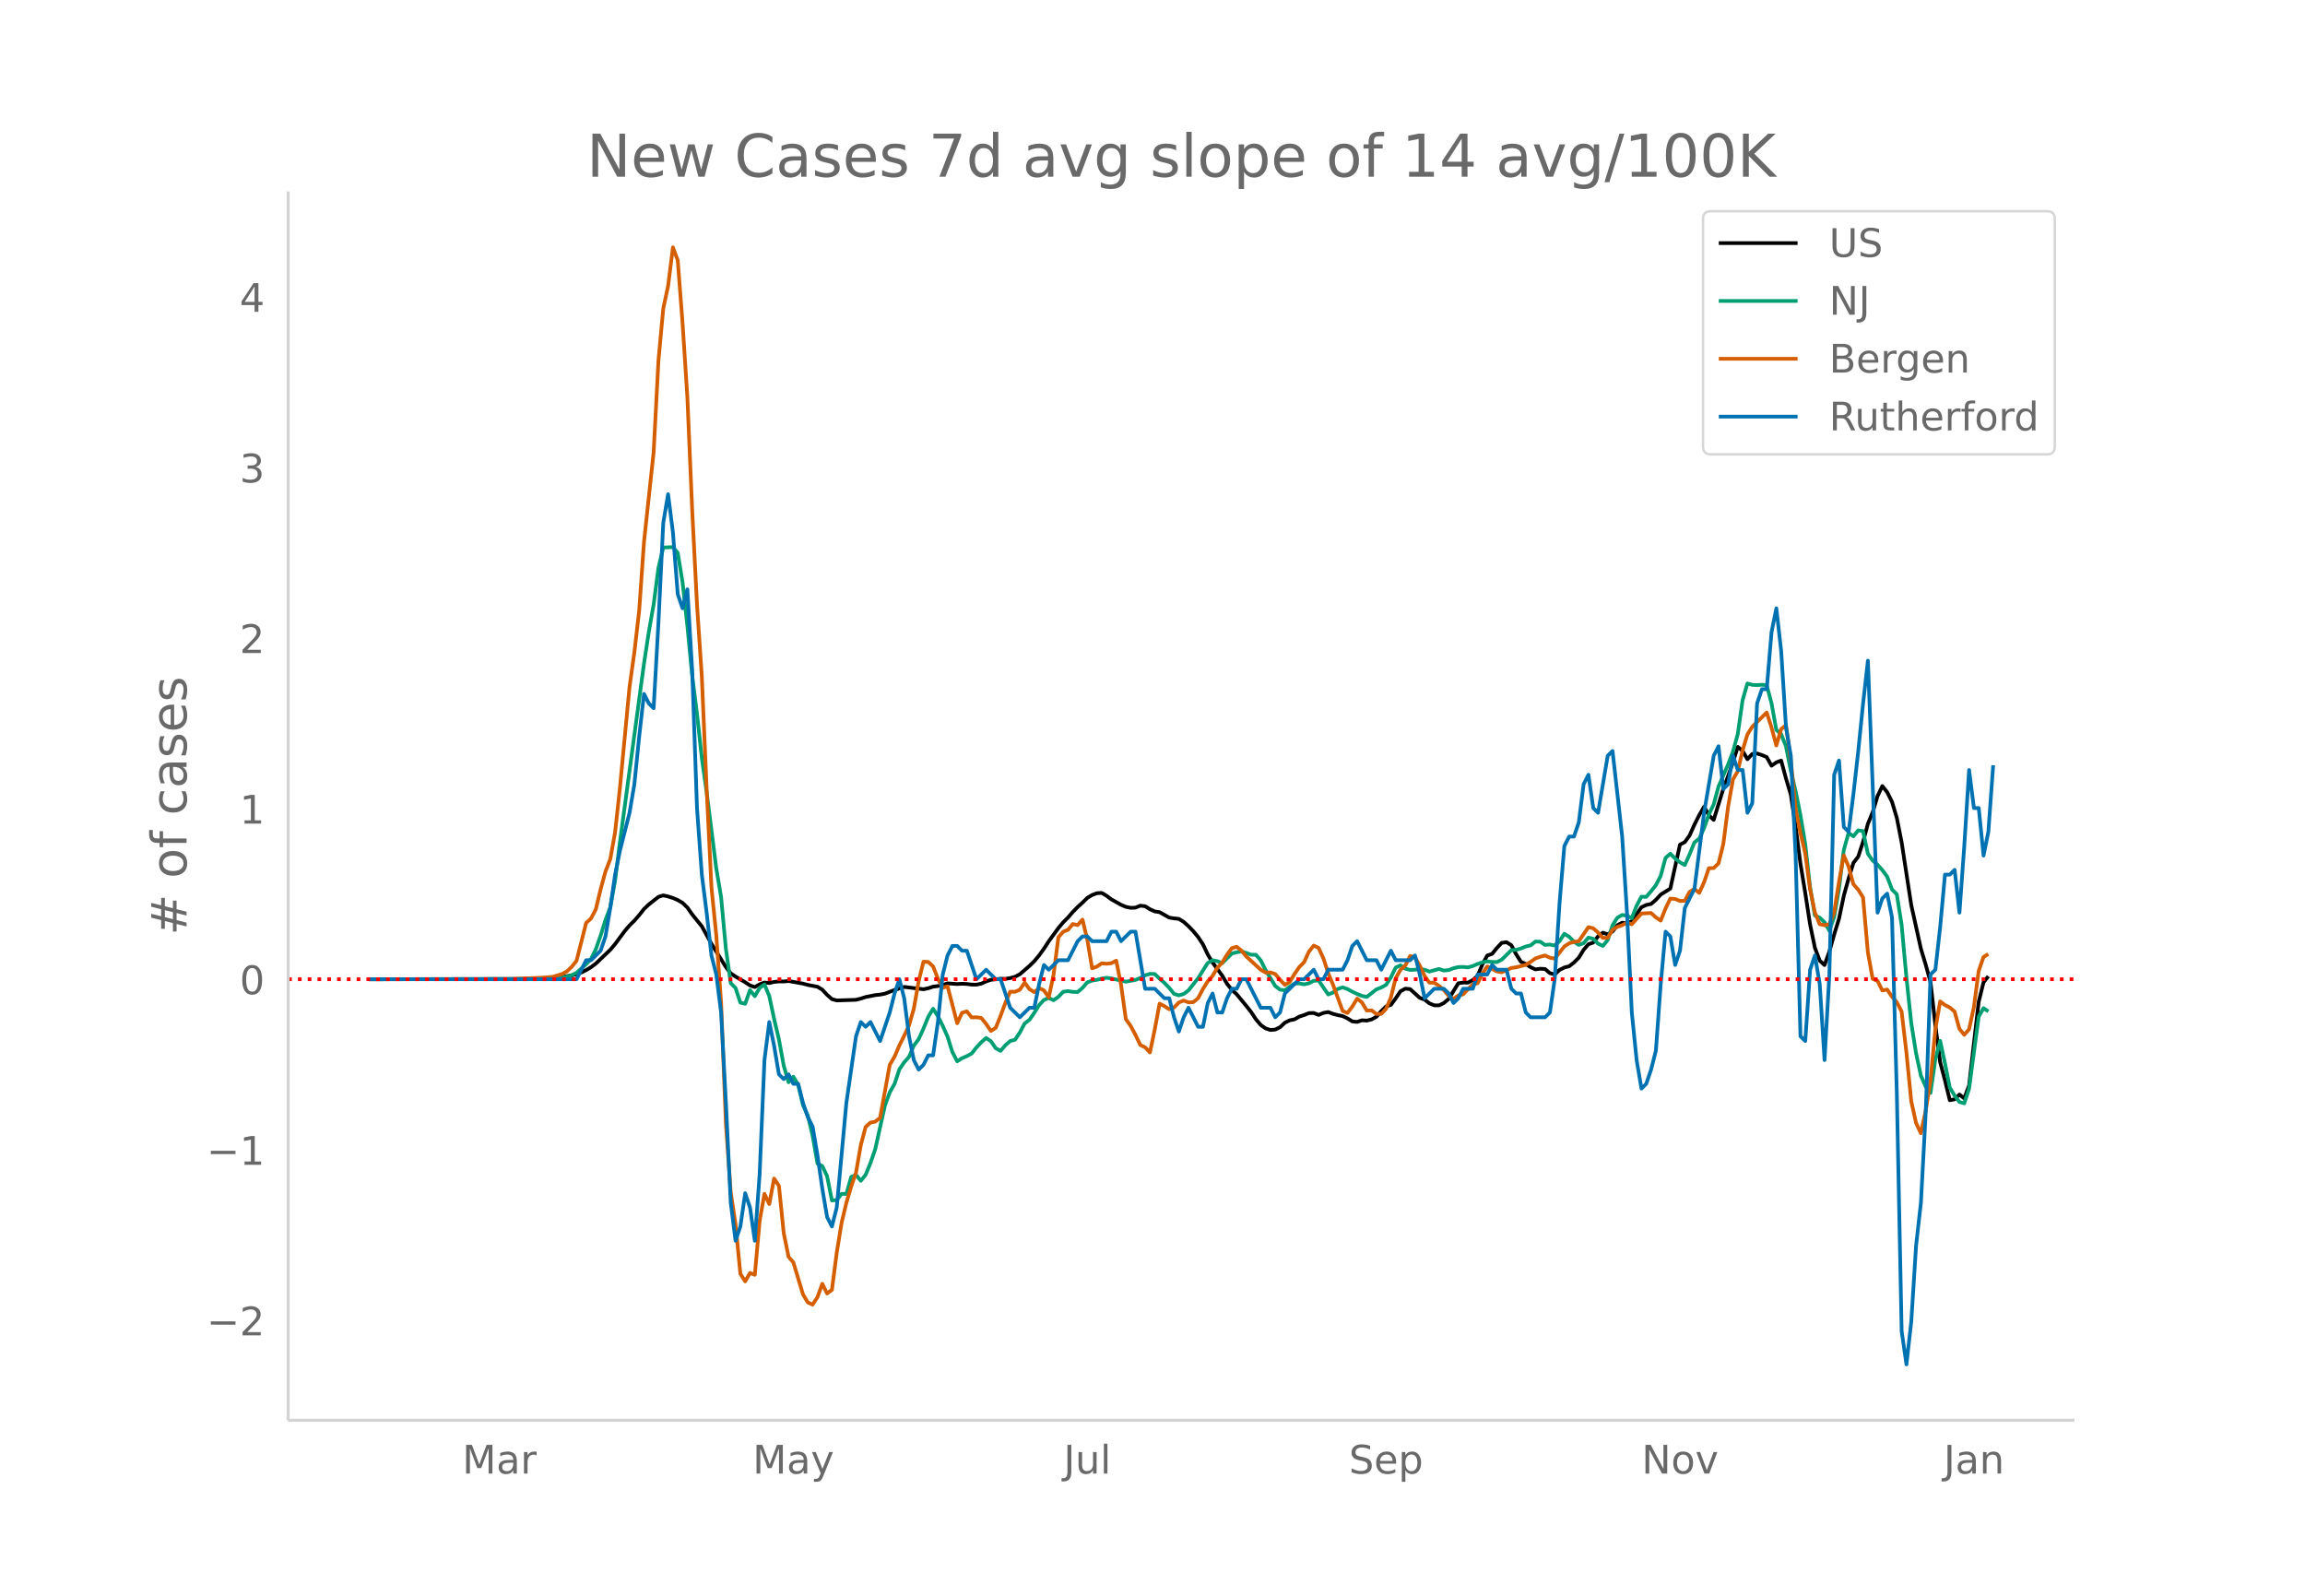 <svg height="864" viewBox="0 0 936 648" width="1248" xmlns="http://www.w3.org/2000/svg" xmlns:xlink="http://www.w3.org/1999/xlink"><defs><style>*{stroke-linecap:butt;stroke-linejoin:round}</style></defs><g id="figure_1"><path d="M0 648h936V0H0z" fill="#fff" id="patch_1"/><g id="axes_1"><path d="M117 576.72h725.4V77.76H117z" fill="none" id="patch_2"/><path clip-path="url(#pa8dd9b8e6c)" d="M149.973 397.634l62.619-.105 7.827-.204 3.914-.242 3.913-.383 3.914-.602 1.957-.484 1.957-.72 1.956-.968 1.957-1.172 1.957-1.462 5.87-5.608 1.957-2.31 3.914-5.305 1.957-2.288 1.957-1.922 1.957-2.258 1.957-2.482 1.956-1.844 3.914-3.088 1.957-.611 1.957.45 1.957.613 1.956.838 1.957 1.142 1.957 1.89 1.957 2.808 3.914 4.824 3.913 7.121 5.87 9.443 1.958 2.54 1.956 1.313 3.914 2.302 1.957 1.302 1.957.651 1.957-1.095 1.956-.753 1.957.223 1.957-.457 1.957-.204 1.957.025 1.957-.194 5.87 1.062 1.957.533 3.914.733 1.957 1.189 1.956 2.1 1.957 1.735 1.957.538 7.827-.254 1.957-.504 1.957-.624 3.914-.786 1.957-.197 1.956-.385 3.914-1.51 3.914-1.228 7.827.945 1.957-.413 1.957-.638 1.957-.251 1.956-.424 1.957-.665 3.914.282 1.957-.124 1.957.096 1.957.251 1.956.012 1.957-.406 1.957-.903 1.957-.664 3.914-.41 1.956.02 1.957-.299 1.957-.54 1.957-1.01 3.914-3.402 1.956-1.91 1.957-2.346 1.957-2.714 1.957-3.012 3.914-5.374 1.956-2.332 1.957-1.958 1.957-2.27 1.957-1.997 1.957-1.769 1.957-1.928 1.956-1.17 1.957-.743 1.957-.112 1.957 1.177 1.957 1.455 3.914 2.197 1.956.828 1.957.4 1.957-.07 1.957-.806 1.957.222 1.957 1.234 1.956.873 1.957.307 3.914 2.202 1.957.317 1.957.201 1.956 1.22 1.957 1.757 1.957 2.03 1.957 2.36 1.957 2.98 1.957 4.107 1.956 3.277 3.914 5.329 1.957 3.294 1.957 2.481 1.957 1.775 3.913 4.74 1.957 2.477 1.957 2.96 1.957 2.31 1.957 1.37 1.957.66 1.956-.175 1.957-.946 1.957-1.83 1.957-.968 1.957-.4 1.957-1.115 1.956-.637 1.957-.783 1.957-.052 1.957.79 1.957-.815 1.957-.353 1.956.736 1.957.517 1.957.394 1.957.942 1.957 1.213 1.957.202 1.956-.652 1.957.123 1.957-.481 1.957-1.075 1.957-2.268 1.957-1.91 1.956-.634 1.957-2.65 1.957-2.915 1.957-1.038 1.957.183 3.914 3.549 1.956.708 1.957 1.524 1.957.803 1.957.024 1.957-.962 1.957-1.659 3.913-6.362 1.957-.28 1.957.016 1.957-1.015 1.957-1.722 1.956-4.679 1.957-3.574 1.957-.675 1.957-2.388 1.957-2.089 1.957-.275 1.956 1.22 1.957 3.662 1.957 3.11 1.957.842 1.957 1.318 1.957.891 1.956-.262 1.957.113 1.957 1.668 1.957.536 1.957-1.823 1.957-.989 1.956-.502 1.957-1.517 1.957-1.962 1.957-3.19 1.957-2.27 1.957-.691 1.957-2.516 1.956-1.482 1.957.618 1.957-1.1 1.957-2.554 1.957-1.031 1.957.195 1.956-.74 3.914-5.745 1.957-.916 1.957-.406 1.957-1.658 1.956-2.142 3.914-2.44 3.914-17.843 1.957-1.033 1.956-2.712 1.957-4.364 1.957-3.895 1.957-3.376 1.957 3.429 1.957 1.893 3.913-12.665 1.957-5.172 1.957-5.626 1.957-6.197 1.957 1.633 1.957 3.391 1.956-2.132 1.957-.195 1.957.632 1.957.814 1.957 3.518 1.957-1.347 1.956-.752 1.957 7.245 1.957 6.553 1.957 12.913 1.957 15.118 1.957 11.936 1.956 12.744 1.957 9.484 1.957 5.236 1.957 1.807 1.957-5.418 1.957-6.969 1.956-6.352 1.957-9.375 1.957-7.046 1.957-6.318 1.957-2.557 1.957-6.014 1.956-7.287 1.957-4.712 1.957-6.536 1.957-4.094 1.957 2.463 1.957 3.893 1.957 6.524 1.956 9.896 3.914 25.524 3.914 17.732 1.957 6.51 1.956 7.048 1.957 17.36 1.957 15.163 1.957 7.402 1.957 8.055 1.957-.357 1.956-1.95 1.957 1.555 1.957-5.2 3.914-34.005 1.957-7.91 1.956-2.467h0" fill="none" stroke="#000" stroke-linecap="round" stroke-width="1.5" id="line2d_1"/><path clip-path="url(#pa8dd9b8e6c)" d="M149.973 397.634l66.532-.083 7.828-.247 3.913-.33 1.957-.354 1.957-.633 1.957-.967 3.913-3.501 1.957-2.137 1.957-3.904 1.957-5.594 1.957-6.295 1.957-5.169 1.956-10.791 1.957-15.646 9.785-72.542 1.956-12.868 1.957-11.101 1.957-14.91 1.957-8.22 3.914-.184 1.956 2.304 1.957 11.973 1.957 17.71 1.957 20.187 1.957 15.458 1.957 18.017 1.956 13.871 3.914 30.93 1.957 11.662 1.957 21.117 1.957 13.835 1.956 1.993 1.957 5.925 1.957.458 1.957-5.539 1.957 2.455 1.957-3.346 1.956-1.417 1.957 4.727 1.957 9.275 1.957 8.285 1.957 10.695 1.957 6.729 1.957-2.252 1.956 3.35 1.957 8.201 1.957 4.266 1.957 8.153 1.957 11.332 1.957.97 1.956 4.127 1.957 9.856 1.957-.143 1.957-2.539 1.957.044 1.957-6.92 1.956-.815 1.957 2.395 1.957-2.447 1.957-4.77 1.957-5.699 3.913-17.655 1.957-5.328 1.957-3.442 1.957-5.912 1.957-2.865 1.957-2.185 1.956-4.604 1.957-2.57 1.957-4.333 1.957-4.815 1.957-3.239 1.957 3.06 1.956 3.888 1.957 4.412 1.957 6.228 1.957 3.744 1.957-1.238 1.957-.855 1.957-1.059 1.956-2.475 1.957-2.085 1.957-1.75 1.957 1.32 1.957 2.858 1.957 1.054 1.956-2.296 1.957-1.69 1.957-.53 1.957-2.913 1.957-3.704 1.957-1.488 1.956-2.826 1.957-3.143 1.957-2.073 1.957-.828 1.957.931 1.957-1.384 1.956-2.07 1.957-.23 1.957.29 1.957.052 1.957-1.667 1.957-2.248 1.956-.72 1.957-.327 1.957-.473 1.957-.347 1.957.267 5.87 1.317 3.914-.72 1.957-.776 1.957-1.062 1.957-.625 1.956.083 1.957 1.879 1.957 1.69 1.957 2.01 1.957 2.467 1.957.613 1.956-.573 1.957-1.44 3.914-4.966 3.914-6.18 1.956-1.094 1.957.37 1.957.796 3.914-3.892 1.957-.533 1.956-.302 1.957.585 1.957.724 1.957.02 1.957 2.268 1.957 3.931 3.913 6.47 1.957 1.5 1.957.259 1.957-1.457 1.957-1.277 1.957-.064 1.956.374 1.957-.437 1.957-1.015 1.957-.123 3.914 5.694 1.956-.78 1.957-1.488 1.957-.629 1.957.704 1.957 1.075 1.957.91 1.956.789 1.957.417 3.914-3.071 1.957-.756 1.957-1.075 1.956-3.036 1.957-3.987 1.957-.907 1.957 1.353 1.957.505 1.957-.083 1.957-.207 1.956.203 1.957.768 3.914-1.075 1.957.657 1.957-.2 1.956-.747 1.957-.466 1.957-.071 1.957.207 1.957-.57 1.957-.823 1.956-.684 1.957-.378 1.957.234 1.957.064 1.957-.97 3.913-3.865 1.957-.143 1.957-.549 1.957-.812 1.957-.437 1.957-1.568 1.956.056 1.957 1.317 1.957-.163 1.957.393 1.957-1.754 1.957-3.012 1.956 1.213 1.957 1.986 1.957 1.333 1.957-.693 1.957-2.28 1.957.462 1.957 1.985 1.956.94 1.957-2.388 1.957-5.969 1.957-3.1 1.957-1.125 1.957.274 1.956 1.039 1.957-5.042 1.957-3.692 1.957.075 1.957-2.272 1.957-2.443 1.956-3.8 1.957-7.273 1.957-1.74 1.957 1.962 1.957 1.52 1.957 1.13 1.956-4.377 1.957-4.79 1.957-1.58 1.957-4.242 1.957-5.562 1.957-4.079 1.956-7.234 3.914-9.036 1.957-5.169 1.957-7.134 1.957-13.744 1.957-6.804 1.956.569 1.957.095 1.957-.127 1.957.16 1.957 7.317 1.957 10.886 1.956 1.675 1.957 4.958 1.957 9.908 1.957 8.225 1.957 9.749 1.957 11.821 1.956 17.436 1.957 11.524 1.957.93 1.957 1.807 1.957 3.442 1.957-5.523 1.956-11.392 1.957-15.796 1.957-6.964 1.957 1.369 1.957-2.42 1.957.307 1.956 9.184 1.957 2.789 1.957 1.66 1.957 2.204 1.957 2.646 1.957 5.184 1.957 1.982 1.956 12.351 1.957 21.352 1.957 18.542 1.957 12.28 1.957 9.087 1.957 4.489 1.956 2.554 1.957-13.632 1.957-7.492 1.957 9.084 1.957 9.9 1.957 3.239 1.956 2.59 1.957.553 1.957-5.865 3.914-29.326 1.957-3.458 1.956 1.345h0" fill="none" stroke="#009e73" stroke-linecap="round" stroke-width="1.5" id="line2d_2"/><path clip-path="url(#pa8dd9b8e6c)" d="M149.973 397.634l56.748-.038 13.698-.606 3.914-.304 3.913-1.175 1.957-1.061 1.957-1.858 1.957-2.464 3.913-15.393 1.957-1.744 1.957-3.753 1.957-8.151 1.957-7.166 1.957-5.042 1.956-10.919 1.957-17.932 3.914-41.135 1.957-13.99 1.957-16.946 1.957-27.904 3.913-36.433 1.957-37.23 1.957-21.117 1.957-9.137 1.957-15.696 1.956 5.232 1.957 25.477 1.957 30.14 1.957 45.836 1.957 38.443 1.957 29.155 1.956 45.494 1.957 40.112 1.957 19.41 1.957 27.487 1.957 49.059 1.957 27.94 1.956 12.891 1.957 20.132 1.957 3.07 1.957-3.412 1.957.759 1.957-21.876 1.956-11.032 1.957 4.17 1.957-10.35 1.957 2.92 1.957 19.22 1.957 9.63 1.957 2.275 3.913 13.004 1.957 3.26 1.957.873 1.957-3.033 1.957-5.422 1.956 3.943 1.957-1.479 1.957-15.089 1.957-12.056 1.957-8.227 1.957-6.596 1.956-5.65 1.957-11.221 1.957-7.317 1.957-1.782 1.957-.38 1.957-1.554 3.913-21.496 1.957-3.336 1.957-4.55 1.957-3.943 1.957-4.208 1.956-6.786 1.957-11.147 1.957-7.923 1.957.114 1.957 1.82 1.957 4.966 1.956 3.677 1.957-.568 3.914 14.975 1.957-4.246 1.957-.569 1.957 2.464 1.956-.075 1.957.303 1.957 2.388 1.957 2.882 1.957-1.29 1.957-4.852 1.956-5.27 1.957-4.55 1.957.039 1.957-.835 1.957-2.88 1.957 2.653 1.956 1.213 1.957-1.63 1.957.91 1.957 2.843 1.957-9.174 1.957-15.241 1.956-2.237 1.957-.796 1.957-2.35 1.957.454 1.957-2.237 1.957 8.114 1.956 11.677 1.957-.72 1.957-1.328 1.957.19 1.957-.228 1.957-1.023 1.957 9.705 1.956 14.028 1.957 2.767 1.957 3.64 1.957 4.095 1.957.947 1.957 2.086 1.956-9.289 1.957-10.54 1.957 1.024 1.957 1.251 1.957-.682 1.957-2.048 1.956-.796 1.957.759 1.957-.114 1.957-1.593 1.957-3.753 1.957-3.109 1.956-2.199 1.957-3.336 1.957-2.047 1.957-3.223 1.957-2.653 1.957-.57 1.956 1.555 1.957 2.389 5.87 5.383 1.958 1.138 1.957-.038 1.956.644 1.957 2.313 1.957 2.085 1.957-1.137 1.957-3.26 1.957-2.844 1.956-1.972 1.957-4.284 1.957-2.464 1.957.948 1.957 4.246 1.957 5.99 1.956 4.74 3.914 10.652 1.957.797 1.957-2.578 1.957-3.26 1.956 1.554 1.957 3.298 1.957-.076 1.957 1.479 1.957-.038 1.957-2.048 1.956-4.587 1.957-7.848 1.957-3.412 1.957-1.744 1.957-3.867 1.957.493 1.957 3.412 1.956 4.208 1.957 2.692 1.957.038 1.957 1.29 1.957 1.705 1.957 2.35 1.956 1.176 1.957-1.327 1.957-.493 3.914-4.056 1.957-.417 1.956-3.868 1.957-2.957 3.914 2.01 1.957.34 1.957-.795 1.956-.948 1.957-.265 3.914-.986 1.957-1.213 1.957-1.403 1.956-.683 1.957-.53 1.957.91 1.957.379 3.914-4.929 1.956-1.289 1.957-.569 1.957-.303 3.914-5.687 1.957.455 1.957 1.706 1.956 2.2 1.957-.039 1.957-3.26 1.957-1.175 1.957-.683 1.957-1.024 1.956.645 3.914-4.36 3.914-.227 1.957 1.781 1.956 1.327 1.957-4.89 1.957-4.057 1.957.152 1.957.796 1.957-.038 1.956-3.64 1.957-1.213 1.957 1.63 1.957-4.284 1.957-5.762 1.957-.038 1.956-1.896 1.957-7.886 1.957-15.202 1.957-10.995 1.957-3.374 1.957-8.417 1.957-6.483 1.956-3.108 3.914-3.868 1.957-1.933 1.957 6.066 1.957 7.317 1.956-6.635 1.957-1.592 1.957 14.103 1.957 19.715 1.957 9.895 1.957 8.265 1.956 14.482 1.957 9.554 1.957 4.777 1.957.417 1.957-.341 1.957-4.853 1.956-12.283 1.957-10.881 1.957 4.587 1.957 7.128 1.957 2.236 1.957 3.147 1.956 22.217 1.957 10.843 1.957.796 1.957 3.905 1.957-.38 1.957 2.882 1.957 2.237 1.956 3.791 1.957 16.606 1.957 19.79 1.957 8.871 1.957 4.17 1.957-9.06 1.956-12.398 1.957-20.586 1.957-11.487 1.957 1.478 1.957.986 1.957 1.706 1.956 6.976 1.957 2.426 1.957-2.199 1.957-9.023 1.957-14.71 1.957-5.649 1.956-1.213h0" fill="none" stroke="#d55e00" stroke-linecap="round" stroke-width="1.5" id="line2d_3"/><path clip-path="url(#pa8dd9b8e6c)" d="M149.973 397.634h84.144l3.913-7.723h1.957l3.914-3.862 1.957-5.793 1.957-11.586 1.956-13.516 1.957-9.655 3.914-15.447 1.957-11.586 1.957-19.31 1.957-17.378 1.956 3.862 1.957 1.931 1.957-34.757 1.957-40.55 1.957-11.585 1.957 15.447 1.956 25.103 1.957 5.792 1.957-7.723 1.957 32.826 1.957 55.997 1.957 27.033 1.956 15.447 1.957 17.379 1.957 7.723 1.957 15.448 1.957 36.688 1.957 40.55 1.956 15.447 1.957-5.793 1.957-13.517 1.957 5.793 1.957 13.517 1.957-27.033 1.956-46.343 1.957-15.447 1.957 9.654 1.957 11.586 1.957 1.93 1.957-1.93 1.957 3.862h1.956l1.957 7.724 1.957 5.792 1.957 3.862 1.957 11.586 1.957 13.516 1.956 11.586 1.957 3.862 1.957-7.724 3.914-42.48 3.913-27.033 1.957-5.793 1.957 1.93 1.957-1.93 3.914 7.723 3.913-11.585 1.957-7.724 1.957-5.793 1.957 7.724 1.957 15.448 1.956 9.654 1.957 3.862 1.957-1.93 1.957-3.863h1.957l1.957-13.516 1.956-19.31 1.957-7.723 1.957-3.862h1.957l1.957 1.93h1.957l3.913 11.586 3.914-3.862 3.914 3.862h1.957l3.913 11.586 3.914 3.862 3.914-3.862h1.956l1.957-9.655 1.957-7.724 1.957 1.931 3.914-3.861h3.913l3.914-7.724 1.957-1.931h1.957l1.956 1.93h5.871l1.957-3.861h1.957l1.957 3.862 3.913-3.862h1.957l3.914 23.171h3.913l3.914 3.862h1.957l1.957 7.724 1.957 5.793 1.956-5.793 1.957-3.862 3.914 7.724h1.957l1.957-9.655 1.956-3.862 1.957 7.724h1.957l1.957-5.793 1.957-3.862h1.957l1.956-3.862h1.957l5.87 11.586h3.915l1.956 3.862 1.957-1.931 1.957-7.724 5.87-5.793h1.957l3.914-3.862 1.957 3.862h1.957l1.957-3.862h5.87l1.957-3.861 1.957-5.793 1.957-1.931 3.913 7.724h3.914l1.957 3.861 3.913-7.723 1.957 3.862h5.87l1.958-1.931 1.957 7.723 1.956 9.655 3.914-3.862h3.914l1.957 1.931 1.956 3.862 1.957-1.931 1.957-3.862h3.914l1.957-5.793h3.913l1.957-3.862 1.957 1.931h3.914l1.956 7.724 1.957 1.931h1.957l1.957 7.724 1.957 1.93h5.87l1.957-1.93 1.957-13.517 1.957-30.895 1.957-23.17 1.956-3.863h1.957l1.957-5.793 1.957-15.447 1.957-3.862 1.957 13.517 1.957 1.93 3.913-23.17 1.957-1.932 3.914 34.757 1.957 30.895 1.956 40.55 1.957 19.31 1.957 11.585 1.957-1.931 1.957-5.793 1.957-7.724 1.956-27.033 1.957-21.24 1.957 1.93 1.957 11.586 1.957-5.792 1.957-17.379 3.913-7.723 3.914-30.895 3.914-23.172 1.956-3.861 1.957 17.378 1.957-1.931 1.957-11.586 1.957 5.793h1.957l1.957 17.379 1.956-3.862 1.957-40.55 1.957-5.793h1.957l1.957-23.17 1.957-9.656 1.956 17.379 1.957 30.895 1.957 11.585 1.957 40.55 1.957 73.376 1.957 1.93 1.956-28.964 1.957-5.792 1.957 11.585 1.957 30.895 1.957-34.757 1.957-81.099 1.956-5.793 1.957 27.033 1.957 1.931 1.957-15.447 1.957-17.379 1.957-19.309 1.956-17.378 3.914 102.34 1.957-5.794 1.957-1.93 1.957 9.654 1.957 71.445 1.956 96.546 1.957 13.517 1.957-17.378 1.957-30.895 1.957-17.379 1.957-36.688 1.956-55.997 1.957-1.93 1.957-17.379 1.957-21.24h1.957l1.957-1.931 1.956 17.378 1.957-27.033 1.957-30.895 1.957 15.448h1.957l1.957 19.309 1.956-9.655 1.957-27.033h0" fill="none" stroke="#0072b2" stroke-linecap="round" stroke-width="1.5" id="line2d_4"/><path clip-path="url(#pa8dd9b8e6c)" d="M117 397.634h725.4" fill="none" stroke="red" stroke-dasharray="1.5,2.475" stroke-width="1.5" id="line2d_5"/><path d="M117 576.72V77.76" fill="none" stroke="#d3d3d3" stroke-linecap="square" stroke-width="1.25" id="patch_3"/><path d="M117 576.72h725.4" fill="none" stroke="#d3d3d3" stroke-linecap="square" stroke-width="1.25" id="patch_4"/><g id="matplotlib.axis_1"><g id="xtick_1"><g transform="matrix(.16 0 0 -.16 187.714 598.378)" fill="#696969" id="text_1"><defs><path d="M9.813 72.906h14.703l18.593-49.61 18.703 49.61h14.704V0H66.89v64.016l-18.797-50h-9.907l-18.796 50V0H9.813z" id="DejaVuSans-77"/><path d="M34.281 27.484q-10.89 0-15.093-2.484-4.204-2.484-4.204-8.5 0-4.781 3.157-7.594 3.156-2.797 8.562-2.797 7.485 0 12 5.297 4.516 5.297 4.516 14.078v2zm17.922 3.72V0H43.22v8.297Q40.14 3.328 35.547.953q-4.594-2.375-11.234-2.375-8.391 0-13.36 4.719Q6 8.016 6 15.922q0 9.219 6.172 13.906 6.187 4.688 18.437 4.688h12.61v.89q0 6.203-4.078 9.594-4.078 3.39-11.453 3.39-4.688 0-9.141-1.124-4.438-1.125-8.531-3.375v8.312q4.921 1.906 9.562 2.844 4.64.953 9.031.953 11.875 0 17.735-6.156 5.86-6.14 5.86-18.64z" id="DejaVuSans-97"/><path d="M41.11 46.297q-1.516.875-3.297 1.281Q36.03 48 33.89 48q-7.625 0-11.703-4.953-4.079-4.953-4.079-14.234V0H9.08v54.688h9.03v-8.5q2.844 4.984 7.375 7.39Q30.031 56 36.531 56q.922 0 2.047-.125 1.125-.11 2.484-.36z" id="DejaVuSans-114"/></defs><use xlink:href="#DejaVuSans-77"/><use x="86.279" xlink:href="#DejaVuSans-97"/><use x="147.559" xlink:href="#DejaVuSans-114"/></g></g><g id="xtick_2"><g transform="matrix(.16 0 0 -.16 305.635 598.378)" fill="#696969" id="text_2"><defs><path d="M32.172-5.078q-3.797-9.766-7.422-12.735-3.61-2.984-9.656-2.984H7.906v7.516h5.282q3.703 0 5.75 1.765Q21-9.766 23.483-3.219l1.61 4.094-22.11 53.813H12.5l17.094-42.766 17.093 42.766h9.516z" id="DejaVuSans-121"/></defs><use xlink:href="#DejaVuSans-77"/><use x="86.279" xlink:href="#DejaVuSans-97"/><use x="147.559" xlink:href="#DejaVuSans-121"/></g></g><g id="xtick_3"><g transform="matrix(.16 0 0 -.16 431.89 598.378)" fill="#696969" id="text_3"><defs><path d="M9.813 72.906h9.859V5.078q0-13.187-5-19.14-5-5.954-16.094-5.954h-3.75v8.297h3.078q6.531 0 9.219 3.672Q9.813-4.39 9.813 5.078z" id="DejaVuSans-74"/><path d="M8.5 21.578v33.11h8.984V21.922q0-7.766 3.016-11.656 3.031-3.875 9.094-3.875 7.265 0 11.484 4.64 4.234 4.64 4.234 12.656v31h8.985V0h-8.984v8.406Q42.047 3.422 37.718 1q-4.313-2.422-10.032-2.422-9.421 0-14.312 5.86Q8.5 10.296 8.5 21.578zM31.11 56z" id="DejaVuSans-117"/><path d="M9.422 75.984h8.984V0H9.422z" id="DejaVuSans-108"/></defs><use xlink:href="#DejaVuSans-74"/><use x="29.492" xlink:href="#DejaVuSans-117"/><use x="92.871" xlink:href="#DejaVuSans-108"/></g></g><g id="xtick_4"><g transform="matrix(.16 0 0 -.16 547.786 598.378)" fill="#696969" id="text_4"><defs><path d="M53.516 70.516V60.89q-5.61 2.687-10.594 4-4.984 1.328-9.625 1.328-8.047 0-12.422-3.125t-4.375-8.89q0-4.845 2.906-7.313 2.907-2.453 11.016-3.97l5.953-1.218q11.031-2.11 16.281-7.406 5.25-5.297 5.25-14.172 0-10.61-7.11-16.078-7.093-5.469-20.812-5.469-5.172 0-11.015 1.172Q13.14.922 6.89 3.219v10.156q6-3.36 11.765-5.078 5.766-1.703 11.328-1.703 8.438 0 13.032 3.312 4.593 3.328 4.593 9.485 0 5.359-3.297 8.39-3.296 3.032-10.812 4.547L27.484 33.5q-11.03 2.188-15.968 6.875-4.922 4.688-4.922 13.047 0 9.672 6.812 15.234 6.813 5.563 18.766 5.563 5.14 0 10.453-.938 5.328-.922 10.89-2.765z" id="DejaVuSans-83"/><path d="M56.203 29.594v-4.39H14.891q.593-9.282 5.593-14.142 5-4.859 13.938-4.859 5.172 0 10.031 1.266 4.86 1.265 9.656 3.812v-8.5Q49.266.734 44.187-.344 39.11-1.422 33.892-1.422q-13.094 0-20.735 7.61-7.64 7.625-7.64 20.625 0 13.421 7.25 21.296Q20.016 56 32.328 56q11.031 0 17.453-7.11 6.422-7.093 6.422-19.296zm-8.984 2.64q-.094 7.36-4.125 11.75-4.032 4.407-10.672 4.407-7.516 0-12.031-4.25-4.516-4.25-5.203-11.97z" id="DejaVuSans-101"/><path d="M18.11 8.203v-29H9.077v75.484h9.031v-8.296q2.844 4.875 7.157 7.234Q29.594 56 35.594 56q9.968 0 16.187-7.906 6.235-7.907 6.235-20.797T51.78 6.484q-6.218-7.906-16.187-7.906-6 0-10.328 2.375-4.313 2.375-7.157 7.25zm30.578 19.094q0 9.906-4.079 15.547-4.078 5.64-11.203 5.64-7.14 0-11.218-5.64-4.079-5.64-4.079-15.547 0-9.906 4.078-15.547 4.079-5.64 11.22-5.64 7.124 0 11.202 5.64t4.078 15.547z" id="DejaVuSans-112"/></defs><use xlink:href="#DejaVuSans-83"/><use x="63.477" xlink:href="#DejaVuSans-101"/><use x="125" xlink:href="#DejaVuSans-112"/></g></g><g id="xtick_5"><g transform="matrix(.16 0 0 -.16 666.618 598.378)" fill="#696969" id="text_5"><defs><path d="M9.813 72.906h13.28l32.329-60.984v60.984h9.562V0h-13.28L19.39 60.984V0H9.813z" id="DejaVuSans-78"/><path d="M30.61 48.39q-7.22 0-11.422-5.64-4.204-5.64-4.204-15.453 0-9.813 4.172-15.453 4.188-5.64 11.453-5.64 7.188 0 11.375 5.655 4.203 5.672 4.203 15.438 0 9.719-4.203 15.406-4.187 5.688-11.375 5.688zm0 7.61q11.718 0 18.406-7.625 6.703-7.61 6.703-21.078 0-13.422-6.703-21.078-6.688-7.64-18.407-7.64-11.765 0-18.437 7.64-6.656 7.656-6.656 21.078 0 13.469 6.656 21.078Q18.844 56 30.609 56z" id="DejaVuSans-111"/><path d="M2.984 54.688H12.5L29.594 8.797l17.093 45.89h9.516L35.687 0H23.485z" id="DejaVuSans-118"/></defs><use xlink:href="#DejaVuSans-78"/><use x="74.805" xlink:href="#DejaVuSans-111"/><use x="135.986" xlink:href="#DejaVuSans-118"/></g></g><g id="xtick_6"><g transform="matrix(.16 0 0 -.16 789.267 598.378)" fill="#696969" id="text_6"><defs><path d="M54.89 33.016V0h-8.984v32.719q0 7.765-3.031 11.61-3.031 3.858-9.078 3.858-7.281 0-11.484-4.64-4.204-4.625-4.204-12.64V0H9.08v54.688h9.03v-8.5q3.235 4.937 7.594 7.374Q30.078 56 35.797 56q9.422 0 14.25-5.828 4.844-5.828 4.844-17.156z" id="DejaVuSans-110"/></defs><use xlink:href="#DejaVuSans-74"/><use x="29.492" xlink:href="#DejaVuSans-97"/><use x="90.771" xlink:href="#DejaVuSans-110"/></g></g></g><g id="matplotlib.axis_2"><g id="ytick_1"><g transform="matrix(.16 0 0 -.16 83.912 542.253)" fill="#696969" id="text_7"><defs><path d="M10.594 35.5h62.593v-8.297H10.594z" id="DejaVuSans-8722"/><path d="M19.188 8.297h34.421V0H7.33v8.297q5.609 5.812 15.296 15.594 9.703 9.797 12.188 12.64 4.734 5.313 6.609 9 1.89 3.688 1.89 7.25 0 5.813-4.078 9.469-4.078 3.672-10.625 3.672-4.64 0-9.797-1.61-5.14-1.609-11-4.89v9.969Q13.767 71.78 18.938 73q5.188 1.219 9.485 1.219 11.328 0 18.062-5.672 6.735-5.656 6.735-15.125 0-4.5-1.688-8.531-1.672-4.016-6.125-9.485-1.218-1.422-7.765-8.187-6.532-6.766-18.453-18.922z" id="DejaVuSans-50"/></defs><use xlink:href="#DejaVuSans-8722"/><use x="83.789" xlink:href="#DejaVuSans-50"/></g></g><g id="ytick_2"><g transform="matrix(.16 0 0 -.16 83.912 472.983)" fill="#696969" id="text_8"><defs><path d="M12.406 8.297h16.11v55.625l-17.532-3.516v8.985l17.438 3.515h9.86V8.296H54.39V0H12.406z" id="DejaVuSans-49"/></defs><use xlink:href="#DejaVuSans-8722"/><use x="83.789" xlink:href="#DejaVuSans-49"/></g></g><g id="ytick_3"><g transform="matrix(.16 0 0 -.16 97.32 403.713)" fill="#696969" id="text_9"><defs><path d="M31.781 66.406q-7.61 0-11.453-7.5Q16.5 51.422 16.5 36.375q0-14.984 3.828-22.484 3.844-7.5 11.453-7.5 7.672 0 11.5 7.5 3.844 7.5 3.844 22.484 0 15.047-3.844 22.531-3.828 7.5-11.5 7.5zm0 7.813q12.266 0 18.735-9.703 6.468-9.688 6.468-28.141 0-18.406-6.468-28.11-6.47-9.687-18.735-9.687-12.25 0-18.718 9.688-6.47 9.703-6.47 28.109 0 18.453 6.47 28.14Q19.53 74.22 31.78 74.22z" id="DejaVuSans-48"/></defs><use xlink:href="#DejaVuSans-48"/></g></g><g id="ytick_4"><use xlink:href="#DejaVuSans-49" transform="matrix(.16 0 0 -.16 97.32 334.443)" fill="#696969" id="text_10"/></g><g id="ytick_5"><use xlink:href="#DejaVuSans-50" transform="matrix(.16 0 0 -.16 97.32 265.173)" fill="#696969" id="text_11"/></g><g id="ytick_6"><g transform="matrix(.16 0 0 -.16 97.32 195.903)" fill="#696969" id="text_12"><defs><path d="M40.578 39.313Q47.656 37.797 51.625 33q3.984-4.781 3.984-11.813 0-10.78-7.422-16.703-7.421-5.906-21.093-5.906-4.578 0-9.438.906-4.86.907-10.031 2.72v9.515q4.094-2.39 8.969-3.61 4.89-1.218 10.218-1.218 9.266 0 14.125 3.656 4.86 3.656 4.86 10.64 0 6.454-4.516 10.079-4.515 3.64-12.562 3.64h-8.5v8.11h8.89q7.266 0 11.125 2.906 3.86 2.906 3.86 8.375 0 5.61-3.985 8.61-3.968 3.015-11.39 3.015-4.063 0-8.703-.89-4.641-.876-10.203-2.72v8.782q5.624 1.562 10.53 2.344 4.907.78 9.25.78 11.235 0 17.766-5.109 6.547-5.093 6.547-13.78 0-6.063-3.468-10.235-3.47-4.172-9.86-5.782z" id="DejaVuSans-51"/></defs><use xlink:href="#DejaVuSans-51"/></g></g><g id="ytick_7"><g transform="matrix(.16 0 0 -.16 97.32 126.633)" fill="#696969" id="text_13"><defs><path d="M37.797 64.313L12.89 25.39h24.906zm-2.594 8.593H47.61V25.391h10.407v-8.203H47.609V0h-9.812v17.188H4.89v9.515z" id="DejaVuSans-52"/></defs><use xlink:href="#DejaVuSans-52"/></g></g><g transform="matrix(0 -.2 -.2 0 75.753 379.813)" fill="#696969" id="text_14"><defs><path d="M51.125 44H36.922l-4.11-16.313h14.313zm-7.328 27.781l-5.078-20.265h14.265L58.11 71.78h7.813L60.89 51.516h15.234V44h-17.14l-4-16.313h15.53V20.22H53.079L48 0h-7.813l5.032 20.219H30.906L25.875 0h-7.86l5.079 20.219H7.719v7.468h17.187L29 44H13.281v7.516h17.625l4.985 20.265z" id="DejaVuSans-35"/><path d="M37.11 75.984V68.5h-8.594q-4.828 0-6.72-1.953-1.874-1.953-1.874-7.031v-4.828h14.797v-6.985H19.922V0H10.89v47.703H2.297v6.984h8.594V58.5q0 9.125 4.25 13.297 4.25 4.187 13.468 4.187z" id="DejaVuSans-102"/><path d="M48.781 52.594v-8.407q-3.812 2.11-7.64 3.157-3.828 1.047-7.735 1.047-8.75 0-13.593-5.547-4.829-5.532-4.829-15.547 0-10.016 4.829-15.563 4.843-5.53 13.593-5.53 3.907 0 7.735 1.046 3.828 1.047 7.64 3.156V2.094Q45.016.344 40.984-.531q-4.015-.89-8.562-.89-12.36 0-19.64 7.765-7.266 7.765-7.266 20.953 0 13.375 7.343 21.031Q20.22 56 33.016 56q4.14 0 8.093-.86 3.953-.843 7.672-2.546z" id="DejaVuSans-99"/><path d="M44.281 53.078v-8.5q-3.797 1.953-7.906 2.922-4.094.984-8.5.984-6.688 0-10.031-2.047-3.344-2.046-3.344-6.156 0-3.125 2.39-4.906 2.391-1.781 9.626-3.39l3.078-.688q9.562-2.047 13.593-5.781 4.032-3.735 4.032-10.422 0-7.625-6.032-12.078-6.03-4.438-16.578-4.438-4.39 0-9.156.86Q10.688.296 5.422 2v9.281q4.984-2.594 9.812-3.89 4.829-1.282 9.579-1.282 6.343 0 9.75 2.172 3.421 2.172 3.421 6.125 0 3.656-2.468 5.61-2.453 1.953-10.813 3.765l-3.125.735q-8.344 1.75-12.062 5.39-3.704 3.64-3.704 9.985 0 7.718 5.47 11.906Q16.75 56 26.811 56q4.97 0 9.36-.734 4.406-.72 8.11-2.188z" id="DejaVuSans-115"/></defs><use xlink:href="#DejaVuSans-35"/><use x="83.789" xlink:href="#DejaVuSans-32"/><use x="115.576" xlink:href="#DejaVuSans-111"/><use x="176.758" xlink:href="#DejaVuSans-102"/><use x="211.963" xlink:href="#DejaVuSans-32"/><use x="243.75" xlink:href="#DejaVuSans-99"/><use x="298.73" xlink:href="#DejaVuSans-97"/><use x="360.01" xlink:href="#DejaVuSans-115"/><use x="412.109" xlink:href="#DejaVuSans-101"/><use x="473.633" xlink:href="#DejaVuSans-115"/></g></g><g transform="matrix(.24 0 0 -.24 238.224 71.76)" fill="#696969" id="text_15"><defs><path d="M4.203 54.688h8.985l11.234-42.672 11.172 42.672h10.593l11.235-42.672 11.187 42.672h8.985L63.28 0H52.688L40.922 44.828 29.109 0H18.5z" id="DejaVuSans-119"/><path d="M64.406 67.281v-10.39q-4.984 4.64-10.625 6.922-5.64 2.296-11.984 2.296-12.5 0-19.14-7.64-6.641-7.64-6.641-22.094 0-14.406 6.64-22.047 6.64-7.64 19.14-7.64 6.345 0 11.985 2.296 5.64 2.297 10.625 6.938V5.609Q59.234 2.094 53.437.33q-5.78-1.75-12.218-1.75-16.563 0-26.094 10.124-9.516 10.14-9.516 27.672 0 17.578 9.516 27.703 9.531 10.14 26.094 10.14 6.531 0 12.312-1.734 5.797-1.734 10.875-5.203z" id="DejaVuSans-67"/><path d="M8.203 72.906h46.875v-4.203L28.61 0H18.312L43.22 64.594H8.203z" id="DejaVuSans-55"/><path d="M45.406 46.39v29.594h8.985V0h-8.985v8.203Q42.578 3.328 38.25.953q-4.313-2.375-10.375-2.375-9.906 0-16.14 7.906-6.22 7.922-6.22 20.813 0 12.89 6.22 20.797Q17.968 56 27.874 56q6.063 0 10.375-2.375 4.328-2.36 7.156-7.234zm-30.61-19.093q0-9.906 4.079-15.547 4.078-5.64 11.203-5.64 7.125 0 11.219 5.64 4.11 5.64 4.11 15.547 0 9.906-4.11 15.547-4.094 5.64-11.219 5.64-7.125 0-11.203-5.64-4.078-5.64-4.078-15.547z" id="DejaVuSans-100"/><path d="M45.406 27.984q0 9.766-4.031 15.125-4.016 5.375-11.297 5.375-7.219 0-11.25-5.375-4.031-5.359-4.031-15.125 0-9.718 4.031-15.093t11.25-5.375q7.281 0 11.297 5.375 4.031 5.375 4.031 15.093zm8.985-21.203q0-13.953-6.203-20.765Q42-20.797 29.203-20.797q-4.734 0-8.937.703-4.203.703-8.157 2.172v8.735q3.954-2.141 7.813-3.157 3.86-1.031 7.86-1.031 8.843 0 13.234 4.61 4.39 4.609 4.39 13.937v4.453q-2.781-4.844-7.125-7.234Q33.938 0 27.875 0 17.828 0 11.672 7.656q-6.156 7.672-6.156 20.328 0 12.688 6.156 20.344Q17.828 56 27.875 56q6.063 0 10.406-2.39 4.344-2.391 7.125-7.22v8.297h8.985z" id="DejaVuSans-103"/><path d="M25.39 72.906h8.297L8.297-9.28H0z" id="DejaVuSans-47"/><path d="M9.813 72.906h9.859V42.094L52.39 72.906h12.703L28.906 38.922 67.672 0H54.688L19.672 35.11V0h-9.86z" id="DejaVuSans-75"/></defs><use xlink:href="#DejaVuSans-78"/><use x="74.805" xlink:href="#DejaVuSans-101"/><use x="136.328" xlink:href="#DejaVuSans-119"/><use x="218.115" xlink:href="#DejaVuSans-32"/><use x="249.902" xlink:href="#DejaVuSans-67"/><use x="319.727" xlink:href="#DejaVuSans-97"/><use x="381.006" xlink:href="#DejaVuSans-115"/><use x="433.105" xlink:href="#DejaVuSans-101"/><use x="494.629" xlink:href="#DejaVuSans-115"/><use x="546.729" xlink:href="#DejaVuSans-32"/><use x="578.516" xlink:href="#DejaVuSans-55"/><use x="642.139" xlink:href="#DejaVuSans-100"/><use x="705.615" xlink:href="#DejaVuSans-32"/><use x="737.402" xlink:href="#DejaVuSans-97"/><use x="798.682" xlink:href="#DejaVuSans-118"/><use x="857.861" xlink:href="#DejaVuSans-103"/><use x="921.338" xlink:href="#DejaVuSans-32"/><use x="953.125" xlink:href="#DejaVuSans-115"/><use x="1005.225" xlink:href="#DejaVuSans-108"/><use x="1033.008" xlink:href="#DejaVuSans-111"/><use x="1094.189" xlink:href="#DejaVuSans-112"/><use x="1157.666" xlink:href="#DejaVuSans-101"/><use x="1219.189" xlink:href="#DejaVuSans-32"/><use x="1250.977" xlink:href="#DejaVuSans-111"/><use x="1312.158" xlink:href="#DejaVuSans-102"/><use x="1347.363" xlink:href="#DejaVuSans-32"/><use x="1379.15" xlink:href="#DejaVuSans-49"/><use x="1442.773" xlink:href="#DejaVuSans-52"/><use x="1506.396" xlink:href="#DejaVuSans-32"/><use x="1538.184" xlink:href="#DejaVuSans-97"/><use x="1599.463" xlink:href="#DejaVuSans-118"/><use x="1658.643" xlink:href="#DejaVuSans-103"/><use x="1722.119" xlink:href="#DejaVuSans-47"/><use x="1755.811" xlink:href="#DejaVuSans-49"/><use x="1819.434" xlink:href="#DejaVuSans-48"/><use x="1883.057" xlink:href="#DejaVuSans-48"/><use x="1946.68" xlink:href="#DejaVuSans-75"/></g><g id="legend_1"><path d="M694.75 184.5H831.2q3.2 0 3.2-3.2V88.96q0-3.2-3.2-3.2H694.75q-3.2 0-3.2 3.2v92.34q0 3.2 3.2 3.2z" fill="none" opacity=".8" stroke="#ccc" id="patch_5"/><path d="M697.95 98.718h32" fill="none" stroke="#000" stroke-linecap="round" stroke-width="1.5" id="line2d_6"/><g transform="matrix(.16 0 0 -.16 742.75 104.317)" fill="#696969" id="text_16"><defs><path d="M8.688 72.906h9.921V28.61q0-11.718 4.235-16.875 4.25-5.14 13.781-5.14 9.469 0 13.719 5.14 4.25 5.157 4.25 16.875v44.297H64.5V27.391q0-14.25-7.063-21.532-7.046-7.28-20.812-7.28-13.828 0-20.89 7.28-7.047 7.282-7.047 21.532z" id="DejaVuSans-85"/></defs><use xlink:href="#DejaVuSans-85"/><use x="73.193" xlink:href="#DejaVuSans-83"/></g><path d="M697.95 122.203h32" fill="none" stroke="#009e73" stroke-linecap="round" stroke-width="1.5" id="line2d_8"/><g transform="matrix(.16 0 0 -.16 742.75 127.802)" fill="#696969" id="text_17"><use xlink:href="#DejaVuSans-78"/><use x="74.805" xlink:href="#DejaVuSans-74"/></g><path d="M697.95 145.688h32" fill="none" stroke="#d55e00" stroke-linecap="round" stroke-width="1.5" id="line2d_10"/><g transform="matrix(.16 0 0 -.16 742.75 151.287)" fill="#696969" id="text_18"><defs><path d="M19.672 34.813V8.108H35.5q7.953 0 11.781 3.297 3.844 3.297 3.844 10.078 0 6.844-3.844 10.078-3.828 3.25-11.781 3.25zm0 29.984V42.828h14.61q7.218 0 10.75 2.703 3.546 2.719 3.546 8.282 0 5.515-3.547 8.25-3.531 2.734-10.75 2.734zm-9.86 8.11h25.204q11.28 0 17.375-4.688Q58.5 63.53 58.5 54.89q0-6.703-3.125-10.657-3.125-3.953-9.188-4.922 7.282-1.562 11.313-6.53 4.031-4.954 4.031-12.376 0-9.765-6.64-15.093Q48.25 0 35.984 0H9.812z" id="DejaVuSans-66"/></defs><use xlink:href="#DejaVuSans-66"/><use x="68.604" xlink:href="#DejaVuSans-101"/><use x="130.127" xlink:href="#DejaVuSans-114"/><use x="169.49" xlink:href="#DejaVuSans-103"/><use x="232.967" xlink:href="#DejaVuSans-101"/><use x="294.49" xlink:href="#DejaVuSans-110"/></g><path d="M697.95 169.173h32" fill="none" stroke="#0072b2" stroke-linecap="round" stroke-width="1.5" id="line2d_12"/><g transform="matrix(.16 0 0 -.16 742.75 174.773)" fill="#696969" id="text_19"><defs><path d="M44.39 34.188q3.172-1.079 6.172-4.594 3-3.516 6.032-9.672L66.609 0H56l-9.313 18.703q-3.624 7.328-7.015 9.719-3.39 2.39-9.25 2.39h-10.75V0h-9.86v72.906h22.266q12.5 0 18.656-5.234 6.157-5.219 6.157-15.766 0-6.89-3.203-11.437-3.204-4.532-9.297-6.282zM19.673 64.797V38.922h12.406q7.125 0 10.766 3.297 3.64 3.297 3.64 9.687 0 6.39-3.64 9.64-3.64 3.25-10.766 3.25z" id="DejaVuSans-82"/><path d="M18.313 70.219V54.688h18.5v-6.985h-18.5V18.016q0-6.688 1.828-8.594 1.828-1.906 7.453-1.906h9.218V0h-9.218q-10.407 0-14.36 3.875-3.953 3.89-3.953 14.14v29.688H2.687v6.984h6.594V70.22z" id="DejaVuSans-116"/><path d="M54.89 33.016V0h-8.984v32.719q0 7.765-3.031 11.61-3.031 3.858-9.078 3.858-7.281 0-11.484-4.64-4.204-4.625-4.204-12.64V0H9.08v75.984h9.03V46.188q3.235 4.937 7.594 7.374Q30.078 56 35.797 56q9.422 0 14.25-5.828 4.844-5.828 4.844-17.156z" id="DejaVuSans-104"/></defs><use xlink:href="#DejaVuSans-82"/><use x="64.982" xlink:href="#DejaVuSans-117"/><use x="128.361" xlink:href="#DejaVuSans-116"/><use x="167.57" xlink:href="#DejaVuSans-104"/><use x="230.949" xlink:href="#DejaVuSans-101"/><use x="292.473" xlink:href="#DejaVuSans-114"/><use x="333.586" xlink:href="#DejaVuSans-102"/><use x="368.791" xlink:href="#DejaVuSans-111"/><use x="429.973" xlink:href="#DejaVuSans-114"/><use x="469.336" xlink:href="#DejaVuSans-100"/></g></g></g></g><defs><clipPath id="pa8dd9b8e6c"><path d="M117 77.76h725.4v498.96H117z"/></clipPath></defs></svg>